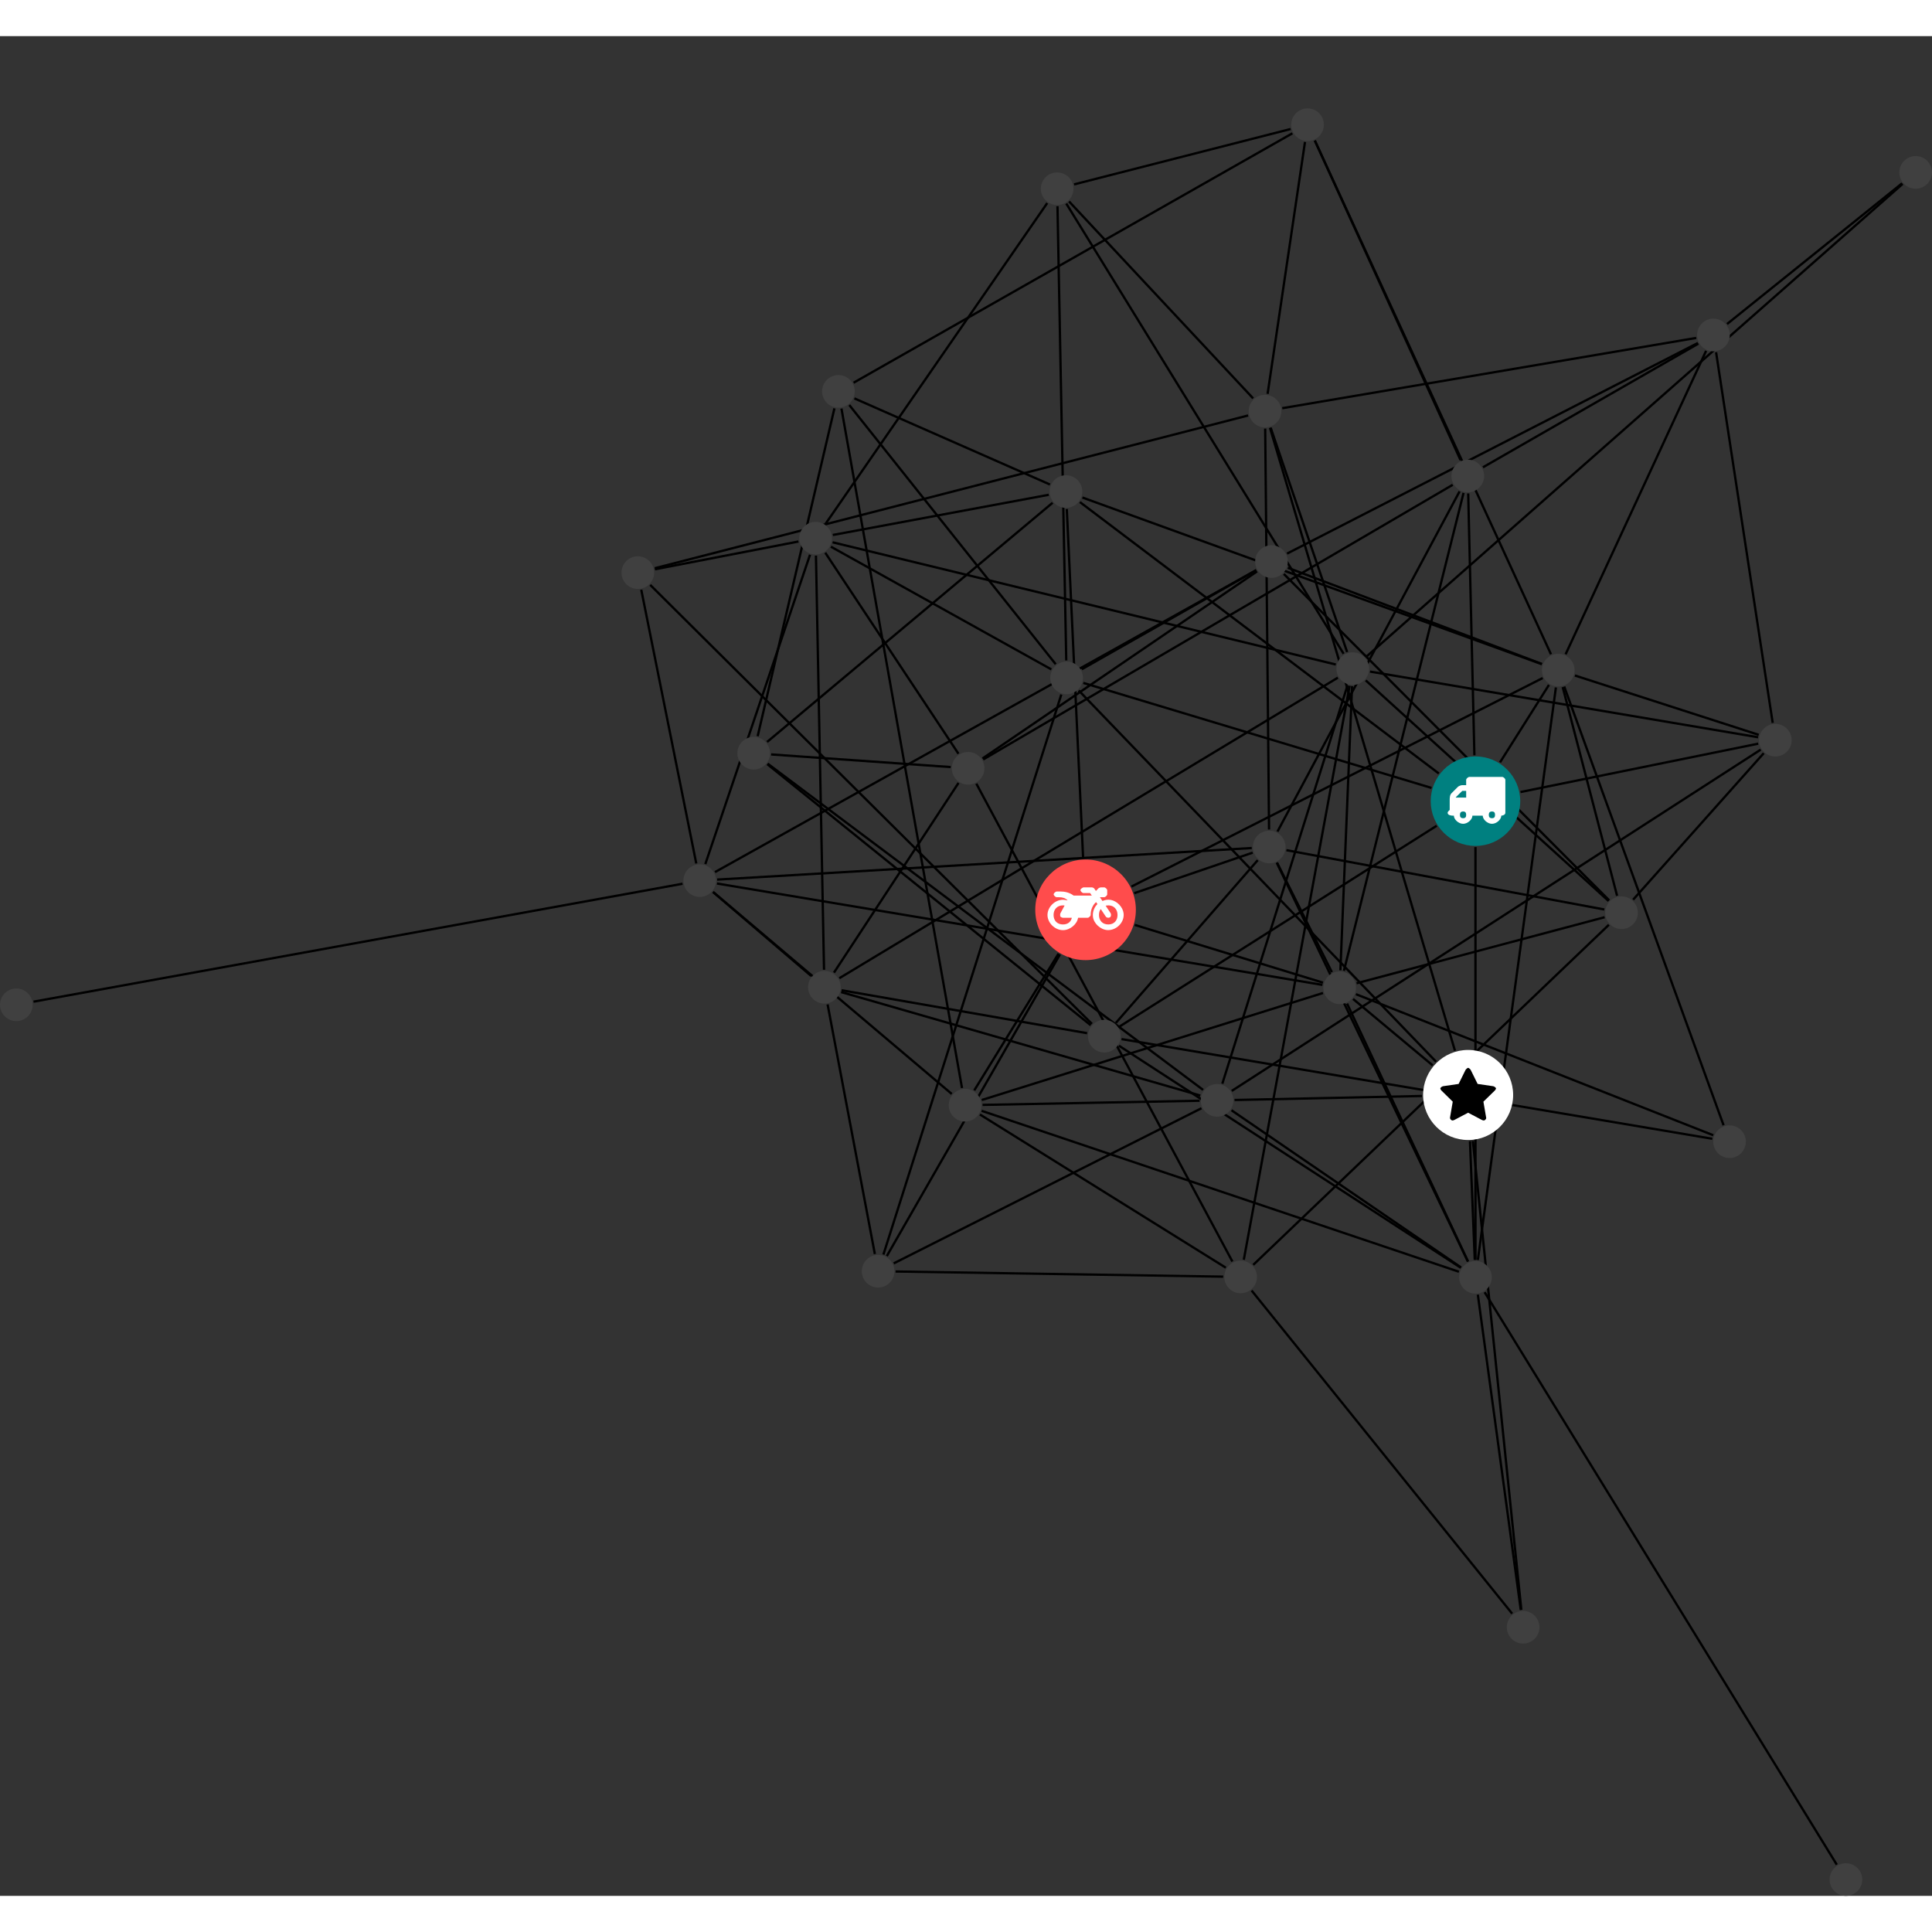 <?xml version="1.0" encoding="UTF-8"?>
<svg xmlns="http://www.w3.org/2000/svg" xmlns:xlink="http://www.w3.org/1999/xlink" width="333.626pt" height="333.626pt" viewBox="0.000 -12.477 333.626 321.149" version="1.1">
<rect x="0.000" y="-12.477" width="333.626" height="321.149" fill="#333333" stroke="none"/>
<defs>
<g>
<symbol overflow="visible" id="glyph0-0">
<path style="stroke:none;" d="M 1.422 -0.75 L 1.422 -7.922 L 3.562 -7.922 L 3.562 -0.891 L 1.422 -0.891 Z M 0.625 0 L 4.531 0 L 4.531 -8.812 L 0.438 -8.812 L 0.438 0 Z M 0.625 0 "/>
</symbol>
<symbol overflow="visible" id="glyph0-1">
<path style="stroke:none;" d="M 3.375 -0.844 C 3.375 -0.453 3.234 -0.266 2.844 -0.266 C 2.469 -0.266 2.297 -0.453 2.297 -0.844 C 2.297 -1.219 2.469 -1.422 2.844 -1.422 C 3.234 -1.422 3.375 -1.219 3.375 -0.844 Z M 1.594 -3.688 L 1.594 -3.859 C 1.594 -3.875 1.578 -3.875 1.594 -3.891 L 2.688 -4.969 C 2.703 -5 2.656 -4.984 2.688 -4.984 L 3.375 -4.984 L 3.375 -3.828 L 1.594 -3.828 Z M 8.359 -0.844 C 8.359 -0.453 8.219 -0.266 7.828 -0.266 C 7.453 -0.266 7.281 -0.453 7.281 -0.844 C 7.281 -1.219 7.453 -1.422 7.828 -1.422 C 8.219 -1.422 8.359 -1.219 8.359 -0.844 Z M 10.141 -6.891 C 10.141 -7.094 9.812 -7.391 9.609 -7.391 L 3.922 -7.391 C 3.719 -7.391 3.375 -7.094 3.375 -6.891 L 3.375 -5.969 L 2.672 -5.969 C 2.469 -5.969 2.078 -5.812 1.938 -5.672 L 0.844 -4.578 C 0.531 -4.266 0.531 -3.734 0.531 -3.328 L 0.531 -1.688 C 0.516 -1.688 0.172 -1.391 0.172 -1.203 C 0.172 -0.781 0.781 -0.703 1.062 -0.703 L 1.25 -0.703 C 1.25 -0.047 2.062 0.703 2.844 0.703 C 3.641 0.703 4.453 -0.047 4.453 -0.703 L 6.234 -0.703 C 6.234 -0.047 7.047 0.703 7.828 0.703 C 8.625 0.703 9.438 -0.047 9.438 -0.703 C 9.547 -0.703 10.141 -0.781 10.141 -1.203 Z M 10.141 -6.891 "/>
</symbol>
<symbol overflow="visible" id="glyph0-2">
<path style="stroke:none;" d="M 12.969 -2.906 C 12.844 -3.984 11.859 -5.016 10.781 -5.219 C 10.234 -5.328 9.703 -5.219 9.328 -5.031 L 8.875 -5.688 L 9.609 -5.688 C 9.812 -5.688 10.141 -5.984 10.141 -6.188 L 10.141 -6.891 C 10.141 -7.094 9.812 -7.391 9.609 -7.391 L 9.047 -7.391 C 8.969 -7.391 8.734 -7.312 8.656 -7.25 L 8.188 -6.766 L 7.891 -7.203 C 7.828 -7.281 7.594 -7.391 7.484 -7.391 L 6.078 -7.391 C 5.906 -7.391 5.547 -7.125 5.516 -6.953 C 5.484 -6.734 5.828 -6.406 6.047 -6.406 L 7.188 -6.406 L 7.484 -5.969 L 4.344 -5.969 C 4.141 -6.125 3.375 -6.672 2.141 -6.672 L 1.422 -6.672 C 1.219 -6.672 0.891 -6.375 0.891 -6.188 C 0.891 -5.984 1.219 -5.688 1.422 -5.688 L 1.781 -5.688 C 2.484 -5.688 2.906 -5.516 3.281 -5.188 L 3.25 -5.141 C 3.078 -5.188 2.797 -5.25 2.5 -5.25 C 1.109 -5.25 -0.172 -4 -0.172 -2.625 C -0.172 -1.25 1.109 0 2.5 0 C 3.75 0 4.953 -1.062 5.109 -2.141 L 6.766 -2.141 C 6.969 -2.141 7.281 -2.438 7.281 -2.625 C 7.281 -3.609 7.688 -4.391 8.219 -4.844 L 8.453 -4.5 C 7.969 -4.062 7.578 -3.203 7.672 -2.359 C 7.781 -1.172 8.969 -0.094 10.141 -0.016 C 11.703 0.094 13.156 -1.344 12.969 -2.906 Z M 2.5 -0.984 C 1.516 -0.984 0.875 -1.641 0.875 -2.625 C 0.875 -3.594 1.516 -4.281 2.5 -4.281 C 2.672 -4.281 2.844 -4.234 2.781 -4.25 L 2.047 -2.891 C 2 -2.781 2 -2.469 2.047 -2.359 C 2.125 -2.25 2.375 -2.141 2.5 -2.141 L 4.031 -2.141 C 3.891 -1.453 3.344 -0.984 2.5 -0.984 Z M 10.328 -0.984 C 9.344 -0.984 8.719 -1.641 8.719 -2.625 C 8.719 -3.109 8.859 -3.469 9.031 -3.641 L 9.906 -2.328 C 9.969 -2.219 10.203 -2.141 10.328 -2.141 C 10.391 -2.141 10.594 -2.188 10.641 -2.234 C 10.812 -2.344 10.844 -2.75 10.734 -2.922 L 9.875 -4.219 C 9.859 -4.219 10.094 -4.281 10.328 -4.281 C 11.297 -4.281 11.922 -3.594 11.922 -2.625 C 11.922 -1.641 11.297 -0.984 10.328 -0.984 Z M 10.328 -0.984 "/>
</symbol>
<symbol overflow="visible" id="glyph0-3">
<path style="stroke:none;" d="M 9.438 -5.078 C 9.438 -5.25 9.078 -5.453 8.938 -5.469 L 6.266 -5.859 L 5.078 -8.266 C 5.031 -8.375 4.75 -8.641 4.625 -8.641 C 4.5 -8.641 4.234 -8.375 4.172 -8.266 L 2.984 -5.859 L 0.312 -5.469 C 0.172 -5.453 -0.172 -5.25 -0.172 -5.078 C -0.172 -4.969 -0.062 -4.781 0.016 -4.719 L 1.969 -2.797 L 1.5 -0.062 C 1.5 -0.016 1.5 0.016 1.5 0.047 C 1.5 0.203 1.75 0.453 1.906 0.453 C 1.984 0.453 2.188 0.406 2.25 0.359 L 4.625 -0.891 L 7 0.359 C 7.062 0.406 7.266 0.453 7.344 0.453 C 7.5 0.453 7.75 0.203 7.75 0.047 C 7.75 0.016 7.75 -0.016 7.734 -0.062 L 7.266 -2.797 L 9.234 -4.719 C 9.297 -4.781 9.438 -4.969 9.438 -5.078 Z M 9.438 -5.078 "/>
</symbol>
</g>
<clipPath id="clip1">
  <path d="M 292 7 L 333.625 7 L 333.625 43 L 292 43 Z M 292 7 "/>
</clipPath>
<clipPath id="clip2">
  <path d="M 250 198 L 323 198 L 323 308.672 L 250 308.672 Z M 250 198 "/>
</clipPath>
<clipPath id="clip3">
  <path d="M 230 7 L 333.625 7 L 333.625 101 L 230 101 Z M 230 7 "/>
</clipPath>
<clipPath id="clip4">
  <path d="M 315 303 L 322 303 L 322 308.672 L 315 308.672 Z M 315 303 "/>
</clipPath>
<clipPath id="clip5">
  <path d="M 327 8 L 333.625 8 L 333.625 14 L 327 14 Z M 327 8 "/>
</clipPath>
</defs>
<g id="surface1">
<path style="fill:none;stroke-width:0.399;stroke-linecap:butt;stroke-linejoin:miter;stroke:rgb(0%,0%,0%);stroke-opacity:1;stroke-miterlimit:10;" d="M -0.002 -7.926 L -0.002 -79.204 " transform="matrix(1,0,0,-1,254.791,119.636)"/>
<path style="fill:none;stroke-width:0.399;stroke-linecap:butt;stroke-linejoin:miter;stroke:rgb(0%,0%,0%);stroke-opacity:1;stroke-miterlimit:10;" d="M 4.236 6.702 L 12.686 20.077 " transform="matrix(1,0,0,-1,254.791,119.636)"/>
<path style="fill:none;stroke-width:0.399;stroke-linecap:butt;stroke-linejoin:miter;stroke:rgb(0%,0%,0%);stroke-opacity:1;stroke-miterlimit:10;" d="M -0.186 7.925 L -1.256 53.14 " transform="matrix(1,0,0,-1,254.791,119.636)"/>
<path style="fill:none;stroke-width:0.399;stroke-linecap:butt;stroke-linejoin:miter;stroke:rgb(0%,0%,0%);stroke-opacity:1;stroke-miterlimit:10;" d="M -6.697 -4.243 L -61.549 -38.969 " transform="matrix(1,0,0,-1,254.791,119.636)"/>
<path style="fill:none;stroke-width:0.399;stroke-linecap:butt;stroke-linejoin:miter;stroke:rgb(0%,0%,0%);stroke-opacity:1;stroke-miterlimit:10;" d="M -7.592 2.288 L -67.717 20.421 " transform="matrix(1,0,0,-1,254.791,119.636)"/>
<path style="fill:none;stroke-width:0.399;stroke-linecap:butt;stroke-linejoin:miter;stroke:rgb(0%,0%,0%);stroke-opacity:1;stroke-miterlimit:10;" d="M -6.326 4.781 L -68.307 51.648 " transform="matrix(1,0,0,-1,254.791,119.636)"/>
<path style="fill:none;stroke-width:0.399;stroke-linecap:butt;stroke-linejoin:miter;stroke:rgb(0%,0%,0%);stroke-opacity:1;stroke-miterlimit:10;" d="M 7.771 1.581 L 48.826 9.933 " transform="matrix(1,0,0,-1,254.791,119.636)"/>
<path style="fill:none;stroke-width:0.399;stroke-linecap:butt;stroke-linejoin:miter;stroke:rgb(0%,0%,0%);stroke-opacity:1;stroke-miterlimit:10;" d="M -29.439 113.835 L -35.896 70.343 " transform="matrix(1,0,0,-1,254.791,119.636)"/>
<path style="fill:none;stroke-width:0.399;stroke-linecap:butt;stroke-linejoin:miter;stroke:rgb(0%,0%,0%);stroke-opacity:1;stroke-miterlimit:10;" d="M -27.736 114.077 L 13.037 25.37 " transform="matrix(1,0,0,-1,254.791,119.636)"/>
<path style="fill:none;stroke-width:0.399;stroke-linecap:butt;stroke-linejoin:miter;stroke:rgb(0%,0%,0%);stroke-opacity:1;stroke-miterlimit:10;" d="M -31.92 116.073 L -69.314 106.511 " transform="matrix(1,0,0,-1,254.791,119.636)"/>
<path style="fill:none;stroke-width:0.399;stroke-linecap:butt;stroke-linejoin:miter;stroke:rgb(0%,0%,0%);stroke-opacity:1;stroke-miterlimit:10;" d="M -27.744 114.073 L -2.58 58.902 " transform="matrix(1,0,0,-1,254.791,119.636)"/>
<path style="fill:none;stroke-width:0.399;stroke-linecap:butt;stroke-linejoin:miter;stroke:rgb(0%,0%,0%);stroke-opacity:1;stroke-miterlimit:10;" d="M -31.623 115.327 L -107.389 72.261 " transform="matrix(1,0,0,-1,254.791,119.636)"/>
<path style="fill:none;stroke-width:0.399;stroke-linecap:butt;stroke-linejoin:miter;stroke:rgb(0%,0%,0%);stroke-opacity:1;stroke-miterlimit:10;" d="M 38.119 79.999 L -33.365 67.863 " transform="matrix(1,0,0,-1,254.791,119.636)"/>
<path style="fill:none;stroke-width:0.399;stroke-linecap:butt;stroke-linejoin:miter;stroke:rgb(0%,0%,0%);stroke-opacity:1;stroke-miterlimit:10;" d="M 39.826 77.765 L 15.564 25.366 " transform="matrix(1,0,0,-1,254.791,119.636)"/>
<g clip-path="url(#clip1)" clip-rule="nonzero">
<path style="fill:none;stroke-width:0.399;stroke-linecap:butt;stroke-linejoin:miter;stroke:rgb(0%,0%,0%);stroke-opacity:1;stroke-miterlimit:10;" d="M 43.443 82.398 L 73.666 106.695 " transform="matrix(1,0,0,-1,254.791,119.636)"/>
</g>
<path style="fill:none;stroke-width:0.399;stroke-linecap:butt;stroke-linejoin:miter;stroke:rgb(0%,0%,0%);stroke-opacity:1;stroke-miterlimit:10;" d="M 38.475 79.003 L 1.291 57.659 " transform="matrix(1,0,0,-1,254.791,119.636)"/>
<path style="fill:none;stroke-width:0.399;stroke-linecap:butt;stroke-linejoin:miter;stroke:rgb(0%,0%,0%);stroke-opacity:1;stroke-miterlimit:10;" d="M 41.549 77.523 L 51.326 13.519 " transform="matrix(1,0,0,-1,254.791,119.636)"/>
<path style="fill:none;stroke-width:0.399;stroke-linecap:butt;stroke-linejoin:miter;stroke:rgb(0%,0%,0%);stroke-opacity:1;stroke-miterlimit:10;" d="M 38.408 79.128 L -32.541 42.753 " transform="matrix(1,0,0,-1,254.791,119.636)"/>
<path style="fill:none;stroke-width:0.399;stroke-linecap:butt;stroke-linejoin:miter;stroke:rgb(0%,0%,0%);stroke-opacity:1;stroke-miterlimit:10;" d="M -58.924 -15.884 L -38.475 -8.887 " transform="matrix(1,0,0,-1,254.791,119.636)"/>
<path style="fill:none;stroke-width:0.399;stroke-linecap:butt;stroke-linejoin:miter;stroke:rgb(0%,0%,0%);stroke-opacity:1;stroke-miterlimit:10;" d="M -58.834 -21.368 L -26.334 -31.337 " transform="matrix(1,0,0,-1,254.791,119.636)"/>
<path style="fill:none;stroke-width:0.399;stroke-linecap:butt;stroke-linejoin:miter;stroke:rgb(0%,0%,0%);stroke-opacity:1;stroke-miterlimit:10;" d="M -59.404 -14.743 L 11.607 21.265 " transform="matrix(1,0,0,-1,254.791,119.636)"/>
<path style="fill:none;stroke-width:0.399;stroke-linecap:butt;stroke-linejoin:miter;stroke:rgb(0%,0%,0%);stroke-opacity:1;stroke-miterlimit:10;" d="M -71.756 -26.469 L -101.654 -78.552 " transform="matrix(1,0,0,-1,254.791,119.636)"/>
<path style="fill:none;stroke-width:0.399;stroke-linecap:butt;stroke-linejoin:miter;stroke:rgb(0%,0%,0%);stroke-opacity:1;stroke-miterlimit:10;" d="M -67.748 -9.884 L -70.572 50.452 " transform="matrix(1,0,0,-1,254.791,119.636)"/>
<path style="fill:none;stroke-width:0.399;stroke-linecap:butt;stroke-linejoin:miter;stroke:rgb(0%,0%,0%);stroke-opacity:1;stroke-miterlimit:10;" d="M -71.998 -26.325 L -86.553 -49.938 " transform="matrix(1,0,0,-1,254.791,119.636)"/>
<g clip-path="url(#clip2)" clip-rule="nonzero">
<path style="fill:none;stroke-width:0.399;stroke-linecap:butt;stroke-linejoin:miter;stroke:rgb(0%,0%,0%);stroke-opacity:1;stroke-miterlimit:10;" d="M 62.393 -183.649 L 1.58 -84.79 " transform="matrix(1,0,0,-1,254.791,119.636)"/>
</g>
<path style="fill:none;stroke-width:0.399;stroke-linecap:butt;stroke-linejoin:miter;stroke:rgb(0%,0%,0%);stroke-opacity:1;stroke-miterlimit:10;" d="M -122.225 6.48 L -47.037 -49.856 " transform="matrix(1,0,0,-1,254.791,119.636)"/>
<path style="fill:none;stroke-width:0.399;stroke-linecap:butt;stroke-linejoin:miter;stroke:rgb(0%,0%,0%);stroke-opacity:1;stroke-miterlimit:10;" d="M -122.295 6.394 L -66.447 -38.688 " transform="matrix(1,0,0,-1,254.791,119.636)"/>
<path style="fill:none;stroke-width:0.399;stroke-linecap:butt;stroke-linejoin:miter;stroke:rgb(0%,0%,0%);stroke-opacity:1;stroke-miterlimit:10;" d="M -122.33 10.226 L -73.029 51.527 " transform="matrix(1,0,0,-1,254.791,119.636)"/>
<path style="fill:none;stroke-width:0.399;stroke-linecap:butt;stroke-linejoin:miter;stroke:rgb(0%,0%,0%);stroke-opacity:1;stroke-miterlimit:10;" d="M -121.631 8.073 L -90.623 5.89 " transform="matrix(1,0,0,-1,254.791,119.636)"/>
<path style="fill:none;stroke-width:0.399;stroke-linecap:butt;stroke-linejoin:miter;stroke:rgb(0%,0%,0%);stroke-opacity:1;stroke-miterlimit:10;" d="M -123.955 11.226 L -110.701 67.831 " transform="matrix(1,0,0,-1,254.791,119.636)"/>
<path style="fill:none;stroke-width:0.399;stroke-linecap:butt;stroke-linejoin:miter;stroke:rgb(0%,0%,0%);stroke-opacity:1;stroke-miterlimit:10;" d="M -34.314 -10.63 L -1.303 -79.501 " transform="matrix(1,0,0,-1,254.791,119.636)"/>
<path style="fill:none;stroke-width:0.399;stroke-linecap:butt;stroke-linejoin:miter;stroke:rgb(0%,0%,0%);stroke-opacity:1;stroke-miterlimit:10;" d="M -34.268 -10.606 L -24.799 -29.52 " transform="matrix(1,0,0,-1,254.791,119.636)"/>
<path style="fill:none;stroke-width:0.399;stroke-linecap:butt;stroke-linejoin:miter;stroke:rgb(0%,0%,0%);stroke-opacity:1;stroke-miterlimit:10;" d="M -35.646 -4.891 L -36.311 64.339 " transform="matrix(1,0,0,-1,254.791,119.636)"/>
<path style="fill:none;stroke-width:0.399;stroke-linecap:butt;stroke-linejoin:miter;stroke:rgb(0%,0%,0%);stroke-opacity:1;stroke-miterlimit:10;" d="M -32.65 -8.462 L 22.252 -18.704 " transform="matrix(1,0,0,-1,254.791,119.636)"/>
<path style="fill:none;stroke-width:0.399;stroke-linecap:butt;stroke-linejoin:miter;stroke:rgb(0%,0%,0%);stroke-opacity:1;stroke-miterlimit:10;" d="M -34.193 -5.247 L -2.748 53.495 " transform="matrix(1,0,0,-1,254.791,119.636)"/>
<path style="fill:none;stroke-width:0.399;stroke-linecap:butt;stroke-linejoin:miter;stroke:rgb(0%,0%,0%);stroke-opacity:1;stroke-miterlimit:10;" d="M -37.6 -10.184 L -62.115 -38.309 " transform="matrix(1,0,0,-1,254.791,119.636)"/>
<path style="fill:none;stroke-width:0.399;stroke-linecap:butt;stroke-linejoin:miter;stroke:rgb(0%,0%,0%);stroke-opacity:1;stroke-miterlimit:10;" d="M -38.631 -8.087 L -130.951 -13.54 " transform="matrix(1,0,0,-1,254.791,119.636)"/>
<path style="fill:none;stroke-width:0.399;stroke-linecap:butt;stroke-linejoin:miter;stroke:rgb(0%,0%,0%);stroke-opacity:1;stroke-miterlimit:10;" d="M -0.951 -58.704 L -0.123 -79.208 " transform="matrix(1,0,0,-1,254.791,119.636)"/>
<path style="fill:none;stroke-width:0.399;stroke-linecap:butt;stroke-linejoin:miter;stroke:rgb(0%,0%,0%);stroke-opacity:1;stroke-miterlimit:10;" d="M -7.393 -45.626 L -21.135 -34.153 " transform="matrix(1,0,0,-1,254.791,119.636)"/>
<path style="fill:none;stroke-width:0.399;stroke-linecap:butt;stroke-linejoin:miter;stroke:rgb(0%,0%,0%);stroke-opacity:1;stroke-miterlimit:10;" d="M -3.541 -43.091 L -35.482 64.464 " transform="matrix(1,0,0,-1,254.791,119.636)"/>
<path style="fill:none;stroke-width:0.399;stroke-linecap:butt;stroke-linejoin:miter;stroke:rgb(0%,0%,0%);stroke-opacity:1;stroke-miterlimit:10;" d="M -0.451 -58.669 L 7.92 -139.645 " transform="matrix(1,0,0,-1,254.791,119.636)"/>
<path style="fill:none;stroke-width:0.399;stroke-linecap:butt;stroke-linejoin:miter;stroke:rgb(0%,0%,0%);stroke-opacity:1;stroke-miterlimit:10;" d="M -9.244 -50.907 L -41.607 -51.602 " transform="matrix(1,0,0,-1,254.791,119.636)"/>
<path style="fill:none;stroke-width:0.399;stroke-linecap:butt;stroke-linejoin:miter;stroke:rgb(0%,0%,0%);stroke-opacity:1;stroke-miterlimit:10;" d="M -6.803 -44.989 L -68.514 19.12 " transform="matrix(1,0,0,-1,254.791,119.636)"/>
<path style="fill:none;stroke-width:0.399;stroke-linecap:butt;stroke-linejoin:miter;stroke:rgb(0%,0%,0%);stroke-opacity:1;stroke-miterlimit:10;" d="M -1.283 -79.489 L -22.17 -34.954 " transform="matrix(1,0,0,-1,254.791,119.636)"/>
<path style="fill:none;stroke-width:0.399;stroke-linecap:butt;stroke-linejoin:miter;stroke:rgb(0%,0%,0%);stroke-opacity:1;stroke-miterlimit:10;" d="M 0.408 -79.231 L 13.889 19.64 " transform="matrix(1,0,0,-1,254.791,119.636)"/>
<path style="fill:none;stroke-width:0.399;stroke-linecap:butt;stroke-linejoin:miter;stroke:rgb(0%,0%,0%);stroke-opacity:1;stroke-miterlimit:10;" d="M 0.408 -85.212 L 7.822 -139.657 " transform="matrix(1,0,0,-1,254.791,119.636)"/>
<path style="fill:none;stroke-width:0.399;stroke-linecap:butt;stroke-linejoin:miter;stroke:rgb(0%,0%,0%);stroke-opacity:1;stroke-miterlimit:10;" d="M -2.49 -80.516 L -42.131 -53.372 " transform="matrix(1,0,0,-1,254.791,119.636)"/>
<path style="fill:none;stroke-width:0.399;stroke-linecap:butt;stroke-linejoin:miter;stroke:rgb(0%,0%,0%);stroke-opacity:1;stroke-miterlimit:10;" d="M -2.529 -80.579 L -61.568 -42.227 " transform="matrix(1,0,0,-1,254.791,119.636)"/>
<path style="fill:none;stroke-width:0.399;stroke-linecap:butt;stroke-linejoin:miter;stroke:rgb(0%,0%,0%);stroke-opacity:1;stroke-miterlimit:10;" d="M -2.861 -81.259 L -85.279 -53.469 " transform="matrix(1,0,0,-1,254.791,119.636)"/>
<path style="fill:none;stroke-width:0.399;stroke-linecap:butt;stroke-linejoin:miter;stroke:rgb(0%,0%,0%);stroke-opacity:1;stroke-miterlimit:10;" d="M -38.373 -80.067 L 23.037 -21.344 " transform="matrix(1,0,0,-1,254.791,119.636)"/>
<path style="fill:none;stroke-width:0.399;stroke-linecap:butt;stroke-linejoin:miter;stroke:rgb(0%,0%,0%);stroke-opacity:1;stroke-miterlimit:10;" d="M -38.658 -84.505 L 6.334 -140.298 " transform="matrix(1,0,0,-1,254.791,119.636)"/>
<path style="fill:none;stroke-width:0.399;stroke-linecap:butt;stroke-linejoin:miter;stroke:rgb(0%,0%,0%);stroke-opacity:1;stroke-miterlimit:10;" d="M -40.006 -79.188 L -21.736 19.921 " transform="matrix(1,0,0,-1,254.791,119.636)"/>
<path style="fill:none;stroke-width:0.399;stroke-linecap:butt;stroke-linejoin:miter;stroke:rgb(0%,0%,0%);stroke-opacity:1;stroke-miterlimit:10;" d="M -43.568 -82.106 L -100.139 -81.216 " transform="matrix(1,0,0,-1,254.791,119.636)"/>
<path style="fill:none;stroke-width:0.399;stroke-linecap:butt;stroke-linejoin:miter;stroke:rgb(0%,0%,0%);stroke-opacity:1;stroke-miterlimit:10;" d="M -43.115 -80.559 L -85.576 -54.102 " transform="matrix(1,0,0,-1,254.791,119.636)"/>
<path style="fill:none;stroke-width:0.399;stroke-linecap:butt;stroke-linejoin:miter;stroke:rgb(0%,0%,0%);stroke-opacity:1;stroke-miterlimit:10;" d="M -41.978 -79.493 L -86.189 3.019 " transform="matrix(1,0,0,-1,254.791,119.636)"/>
<path style="fill:none;stroke-width:0.399;stroke-linecap:butt;stroke-linejoin:miter;stroke:rgb(0%,0%,0%);stroke-opacity:1;stroke-miterlimit:10;" d="M -20.533 -31.442 L 22.303 -20.036 " transform="matrix(1,0,0,-1,254.791,119.636)"/>
<path style="fill:none;stroke-width:0.399;stroke-linecap:butt;stroke-linejoin:miter;stroke:rgb(0%,0%,0%);stroke-opacity:1;stroke-miterlimit:10;" d="M -20.643 -33.329 L 41.064 -57.688 " transform="matrix(1,0,0,-1,254.791,119.636)"/>
<path style="fill:none;stroke-width:0.399;stroke-linecap:butt;stroke-linejoin:miter;stroke:rgb(0%,0%,0%);stroke-opacity:1;stroke-miterlimit:10;" d="M -22.717 -29.294 L -2.061 53.23 " transform="matrix(1,0,0,-1,254.791,119.636)"/>
<path style="fill:none;stroke-width:0.399;stroke-linecap:butt;stroke-linejoin:miter;stroke:rgb(0%,0%,0%);stroke-opacity:1;stroke-miterlimit:10;" d="M -23.326 -29.204 L -21.311 19.874 " transform="matrix(1,0,0,-1,254.791,119.636)"/>
<path style="fill:none;stroke-width:0.399;stroke-linecap:butt;stroke-linejoin:miter;stroke:rgb(0%,0%,0%);stroke-opacity:1;stroke-miterlimit:10;" d="M -26.33 -33.122 L -85.26 -51.602 " transform="matrix(1,0,0,-1,254.791,119.636)"/>
<path style="fill:none;stroke-width:0.399;stroke-linecap:butt;stroke-linejoin:miter;stroke:rgb(0%,0%,0%);stroke-opacity:1;stroke-miterlimit:10;" d="M -26.428 -31.723 L -130.986 -14.216 " transform="matrix(1,0,0,-1,254.791,119.636)"/>
<path style="fill:none;stroke-width:0.399;stroke-linecap:butt;stroke-linejoin:miter;stroke:rgb(0%,0%,0%);stroke-opacity:1;stroke-miterlimit:10;" d="M -38.4 69.562 L -70.178 103.558 " transform="matrix(1,0,0,-1,254.791,119.636)"/>
<path style="fill:none;stroke-width:0.399;stroke-linecap:butt;stroke-linejoin:miter;stroke:rgb(0%,0%,0%);stroke-opacity:1;stroke-miterlimit:10;" d="M -35.369 64.499 L -22.162 25.745 " transform="matrix(1,0,0,-1,254.791,119.636)"/>
<path style="fill:none;stroke-width:0.399;stroke-linecap:butt;stroke-linejoin:miter;stroke:rgb(0%,0%,0%);stroke-opacity:1;stroke-miterlimit:10;" d="M -39.264 66.605 L -141.728 40.226 " transform="matrix(1,0,0,-1,254.791,119.636)"/>
<path style="fill:none;stroke-width:0.399;stroke-linecap:butt;stroke-linejoin:miter;stroke:rgb(0%,0%,0%);stroke-opacity:1;stroke-miterlimit:10;" d="M 24.455 -16.337 L 15.061 19.706 " transform="matrix(1,0,0,-1,254.791,119.636)"/>
<path style="fill:none;stroke-width:0.399;stroke-linecap:butt;stroke-linejoin:miter;stroke:rgb(0%,0%,0%);stroke-opacity:1;stroke-miterlimit:10;" d="M 22.982 -17.231 L -18.955 20.859 " transform="matrix(1,0,0,-1,254.791,119.636)"/>
<path style="fill:none;stroke-width:0.399;stroke-linecap:butt;stroke-linejoin:miter;stroke:rgb(0%,0%,0%);stroke-opacity:1;stroke-miterlimit:10;" d="M 27.225 -17.005 L 49.775 8.284 " transform="matrix(1,0,0,-1,254.791,119.636)"/>
<path style="fill:none;stroke-width:0.399;stroke-linecap:butt;stroke-linejoin:miter;stroke:rgb(0%,0%,0%);stroke-opacity:1;stroke-miterlimit:10;" d="M 23.088 -17.122 L -33.096 39.241 " transform="matrix(1,0,0,-1,254.791,119.636)"/>
<path style="fill:none;stroke-width:0.399;stroke-linecap:butt;stroke-linejoin:miter;stroke:rgb(0%,0%,0%);stroke-opacity:1;stroke-miterlimit:10;" d="M 15.326 19.792 L 42.842 -55.962 " transform="matrix(1,0,0,-1,254.791,119.636)"/>
<path style="fill:none;stroke-width:0.399;stroke-linecap:butt;stroke-linejoin:miter;stroke:rgb(0%,0%,0%);stroke-opacity:1;stroke-miterlimit:10;" d="M 11.459 23.656 L -67.877 52.437 " transform="matrix(1,0,0,-1,254.791,119.636)"/>
<path style="fill:none;stroke-width:0.399;stroke-linecap:butt;stroke-linejoin:miter;stroke:rgb(0%,0%,0%);stroke-opacity:1;stroke-miterlimit:10;" d="M 17.17 21.702 L 48.912 11.46 " transform="matrix(1,0,0,-1,254.791,119.636)"/>
<path style="fill:none;stroke-width:0.399;stroke-linecap:butt;stroke-linejoin:miter;stroke:rgb(0%,0%,0%);stroke-opacity:1;stroke-miterlimit:10;" d="M 11.475 23.698 L -32.404 40.308 " transform="matrix(1,0,0,-1,254.791,119.636)"/>
<path style="fill:none;stroke-width:0.399;stroke-linecap:butt;stroke-linejoin:miter;stroke:rgb(0%,0%,0%);stroke-opacity:1;stroke-miterlimit:10;" d="M -109.853 -30.571 L -23.771 21.327 " transform="matrix(1,0,0,-1,254.791,119.636)"/>
<path style="fill:none;stroke-width:0.399;stroke-linecap:butt;stroke-linejoin:miter;stroke:rgb(0%,0%,0%);stroke-opacity:1;stroke-miterlimit:10;" d="M -109.537 -32.966 L -47.521 -50.833 " transform="matrix(1,0,0,-1,254.791,119.636)"/>
<path style="fill:none;stroke-width:0.399;stroke-linecap:butt;stroke-linejoin:miter;stroke:rgb(0%,0%,0%);stroke-opacity:1;stroke-miterlimit:10;" d="M -111.877 -35.094 L -103.717 -78.204 " transform="matrix(1,0,0,-1,254.791,119.636)"/>
<path style="fill:none;stroke-width:0.399;stroke-linecap:butt;stroke-linejoin:miter;stroke:rgb(0%,0%,0%);stroke-opacity:1;stroke-miterlimit:10;" d="M -109.463 -32.649 L -67.068 -40.063 " transform="matrix(1,0,0,-1,254.791,119.636)"/>
<path style="fill:none;stroke-width:0.399;stroke-linecap:butt;stroke-linejoin:miter;stroke:rgb(0%,0%,0%);stroke-opacity:1;stroke-miterlimit:10;" d="M -112.494 -29.11 L -113.889 42.402 " transform="matrix(1,0,0,-1,254.791,119.636)"/>
<path style="fill:none;stroke-width:0.399;stroke-linecap:butt;stroke-linejoin:miter;stroke:rgb(0%,0%,0%);stroke-opacity:1;stroke-miterlimit:10;" d="M -110.779 -29.606 L -89.271 3.156 " transform="matrix(1,0,0,-1,254.791,119.636)"/>
<path style="fill:none;stroke-width:0.399;stroke-linecap:butt;stroke-linejoin:miter;stroke:rgb(0%,0%,0%);stroke-opacity:1;stroke-miterlimit:10;" d="M -114.728 -30.169 L -131.67 -15.68 " transform="matrix(1,0,0,-1,254.791,119.636)"/>
<path style="fill:none;stroke-width:0.399;stroke-linecap:butt;stroke-linejoin:miter;stroke:rgb(0%,0%,0%);stroke-opacity:1;stroke-miterlimit:10;" d="M 40.897 -58.298 L -61.123 -41.083 " transform="matrix(1,0,0,-1,254.791,119.636)"/>
<path style="fill:none;stroke-width:0.399;stroke-linecap:butt;stroke-linejoin:miter;stroke:rgb(0%,0%,0%);stroke-opacity:1;stroke-miterlimit:10;" d="M -70.658 103.195 L -22.771 25.456 " transform="matrix(1,0,0,-1,254.791,119.636)"/>
<path style="fill:none;stroke-width:0.399;stroke-linecap:butt;stroke-linejoin:miter;stroke:rgb(0%,0%,0%);stroke-opacity:1;stroke-miterlimit:10;" d="M -72.182 102.745 L -70.666 24.308 " transform="matrix(1,0,0,-1,254.791,119.636)"/>
<path style="fill:none;stroke-width:0.399;stroke-linecap:butt;stroke-linejoin:miter;stroke:rgb(0%,0%,0%);stroke-opacity:1;stroke-miterlimit:10;" d="M -73.955 103.281 L -112.228 47.898 " transform="matrix(1,0,0,-1,254.791,119.636)"/>
<g clip-path="url(#clip3)" clip-rule="nonzero">
<path style="fill:none;stroke-width:0.399;stroke-linecap:butt;stroke-linejoin:miter;stroke:rgb(0%,0%,0%);stroke-opacity:1;stroke-miterlimit:10;" d="M 73.756 106.589 L -18.924 24.882 " transform="matrix(1,0,0,-1,254.791,119.636)"/>
</g>
<path style="fill:none;stroke-width:0.399;stroke-linecap:butt;stroke-linejoin:miter;stroke:rgb(0%,0%,0%);stroke-opacity:1;stroke-miterlimit:10;" d="M -3.932 54.632 L -85.01 7.202 " transform="matrix(1,0,0,-1,254.791,119.636)"/>
<path style="fill:none;stroke-width:0.399;stroke-linecap:butt;stroke-linejoin:miter;stroke:rgb(0%,0%,0%);stroke-opacity:1;stroke-miterlimit:10;" d="M -22.092 20.007 L -43.717 -48.79 " transform="matrix(1,0,0,-1,254.791,119.636)"/>
<path style="fill:none;stroke-width:0.399;stroke-linecap:butt;stroke-linejoin:miter;stroke:rgb(0%,0%,0%);stroke-opacity:1;stroke-miterlimit:10;" d="M -24.119 23.601 L -111.014 44.706 " transform="matrix(1,0,0,-1,254.791,119.636)"/>
<path style="fill:none;stroke-width:0.399;stroke-linecap:butt;stroke-linejoin:miter;stroke:rgb(0%,0%,0%);stroke-opacity:1;stroke-miterlimit:10;" d="M -18.213 22.382 L 48.807 11.038 " transform="matrix(1,0,0,-1,254.791,119.636)"/>
<path style="fill:none;stroke-width:0.399;stroke-linecap:butt;stroke-linejoin:miter;stroke:rgb(0%,0%,0%);stroke-opacity:1;stroke-miterlimit:10;" d="M -47.318 -53.024 L -100.459 -79.813 " transform="matrix(1,0,0,-1,254.791,119.636)"/>
<path style="fill:none;stroke-width:0.399;stroke-linecap:butt;stroke-linejoin:miter;stroke:rgb(0%,0%,0%);stroke-opacity:1;stroke-miterlimit:10;" d="M -47.639 -51.727 L -85.119 -52.446 " transform="matrix(1,0,0,-1,254.791,119.636)"/>
<path style="fill:none;stroke-width:0.399;stroke-linecap:butt;stroke-linejoin:miter;stroke:rgb(0%,0%,0%);stroke-opacity:1;stroke-miterlimit:10;" d="M -42.088 -50.032 L 49.248 8.898 " transform="matrix(1,0,0,-1,254.791,119.636)"/>
<path style="fill:none;stroke-width:0.399;stroke-linecap:butt;stroke-linejoin:miter;stroke:rgb(0%,0%,0%);stroke-opacity:1;stroke-miterlimit:10;" d="M -102.24 -78.294 L -71.521 18.417 " transform="matrix(1,0,0,-1,254.791,119.636)"/>
<path style="fill:none;stroke-width:0.399;stroke-linecap:butt;stroke-linejoin:miter;stroke:rgb(0%,0%,0%);stroke-opacity:1;stroke-miterlimit:10;" d="M -66.236 -38.454 L -142.51 37.347 " transform="matrix(1,0,0,-1,254.791,119.636)"/>
<path style="fill:none;stroke-width:0.399;stroke-linecap:butt;stroke-linejoin:miter;stroke:rgb(0%,0%,0%);stroke-opacity:1;stroke-miterlimit:10;" d="M -73.244 22.761 L -111.311 43.949 " transform="matrix(1,0,0,-1,254.791,119.636)"/>
<path style="fill:none;stroke-width:0.399;stroke-linecap:butt;stroke-linejoin:miter;stroke:rgb(0%,0%,0%);stroke-opacity:1;stroke-miterlimit:10;" d="M -67.982 22.784 L -37.85 39.886 " transform="matrix(1,0,0,-1,254.791,119.636)"/>
<path style="fill:none;stroke-width:0.399;stroke-linecap:butt;stroke-linejoin:miter;stroke:rgb(0%,0%,0%);stroke-opacity:1;stroke-miterlimit:10;" d="M -72.486 23.652 L -108.131 68.409 " transform="matrix(1,0,0,-1,254.791,119.636)"/>
<path style="fill:none;stroke-width:0.399;stroke-linecap:butt;stroke-linejoin:miter;stroke:rgb(0%,0%,0%);stroke-opacity:1;stroke-miterlimit:10;" d="M -73.682 52.913 L -110.978 45.968 " transform="matrix(1,0,0,-1,254.791,119.636)"/>
<path style="fill:none;stroke-width:0.399;stroke-linecap:butt;stroke-linejoin:miter;stroke:rgb(0%,0%,0%);stroke-opacity:1;stroke-miterlimit:10;" d="M -73.478 54.683 L -107.248 69.554 " transform="matrix(1,0,0,-1,254.791,119.636)"/>
<path style="fill:none;stroke-width:0.399;stroke-linecap:butt;stroke-linejoin:miter;stroke:rgb(0%,0%,0%);stroke-opacity:1;stroke-miterlimit:10;" d="M -141.686 40.046 L -116.908 44.843 " transform="matrix(1,0,0,-1,254.791,119.636)"/>
<path style="fill:none;stroke-width:0.399;stroke-linecap:butt;stroke-linejoin:miter;stroke:rgb(0%,0%,0%);stroke-opacity:1;stroke-miterlimit:10;" d="M -144.057 36.515 L -134.557 -10.759 " transform="matrix(1,0,0,-1,254.791,119.636)"/>
<path style="fill:none;stroke-width:0.399;stroke-linecap:butt;stroke-linejoin:miter;stroke:rgb(0%,0%,0%);stroke-opacity:1;stroke-miterlimit:10;" d="M -112.279 42.902 L -89.283 8.195 " transform="matrix(1,0,0,-1,254.791,119.636)"/>
<path style="fill:none;stroke-width:0.399;stroke-linecap:butt;stroke-linejoin:miter;stroke:rgb(0%,0%,0%);stroke-opacity:1;stroke-miterlimit:10;" d="M -114.912 42.558 L -132.994 -10.86 " transform="matrix(1,0,0,-1,254.791,119.636)"/>
<path style="fill:none;stroke-width:0.399;stroke-linecap:butt;stroke-linejoin:miter;stroke:rgb(0%,0%,0%);stroke-opacity:1;stroke-miterlimit:10;" d="M -90.439 -50.555 L -131.658 -15.669 " transform="matrix(1,0,0,-1,254.791,119.636)"/>
<path style="fill:none;stroke-width:0.399;stroke-linecap:butt;stroke-linejoin:miter;stroke:rgb(0%,0%,0%);stroke-opacity:1;stroke-miterlimit:10;" d="M -88.666 -49.536 L -109.486 67.8 " transform="matrix(1,0,0,-1,254.791,119.636)"/>
<path style="fill:none;stroke-width:0.399;stroke-linecap:butt;stroke-linejoin:miter;stroke:rgb(0%,0%,0%);stroke-opacity:1;stroke-miterlimit:10;" d="M -85.123 7.378 L -37.721 39.679 " transform="matrix(1,0,0,-1,254.791,119.636)"/>
<path style="fill:none;stroke-width:0.399;stroke-linecap:butt;stroke-linejoin:miter;stroke:rgb(0%,0%,0%);stroke-opacity:1;stroke-miterlimit:10;" d="M -136.932 -14.259 L -249.006 -34.622 " transform="matrix(1,0,0,-1,254.791,119.636)"/>
<path style="fill:none;stroke-width:0.399;stroke-linecap:butt;stroke-linejoin:miter;stroke:rgb(0%,0%,0%);stroke-opacity:1;stroke-miterlimit:10;" d="M -131.326 -12.247 L -37.861 39.906 " transform="matrix(1,0,0,-1,254.791,119.636)"/>
<path style=" stroke:none;fill-rule:nonzero;fill:rgb(0%,50%,50%);fill-opacity:1;" d="M 262.52 119.637 C 262.52 115.367 259.059 111.906 254.789 111.906 C 250.523 111.906 247.062 115.367 247.062 119.637 C 247.062 123.906 250.523 127.363 254.789 127.363 C 259.059 127.363 262.52 123.906 262.52 119.637 Z M 262.52 119.637 "/>
<g style="fill:rgb(100%,100%,100%);fill-opacity:1;">
  <use xlink:href="#glyph0-1" x="249.81" y="122.839"/>
</g>
<path style=" stroke:none;fill-rule:nonzero;fill:rgb(25%,25%,25%);fill-opacity:1;" d="M 228.613 2.816 C 228.613 1.262 227.352 0 225.793 0 C 224.238 0 222.977 1.262 222.977 2.816 C 222.977 4.375 224.238 5.637 225.793 5.637 C 227.352 5.637 228.613 4.375 228.613 2.816 Z M 228.613 2.816 "/>
<path style=" stroke:none;fill-rule:nonzero;fill:rgb(25%,25%,25%);fill-opacity:1;" d="M 298.703 39.133 C 298.703 37.574 297.441 36.312 295.883 36.312 C 294.328 36.312 293.066 37.574 293.066 39.133 C 293.066 40.688 294.328 41.949 295.883 41.949 C 297.441 41.949 298.703 40.688 298.703 39.133 Z M 298.703 39.133 "/>
<path style=" stroke:none;fill-rule:nonzero;fill:rgb(100%,29.999%,29.999%);fill-opacity:1;" d="M 196.145 138.395 C 196.145 133.598 192.258 129.711 187.461 129.711 C 182.66 129.711 178.773 133.598 178.773 138.395 C 178.773 143.195 182.66 147.082 187.461 147.082 C 192.258 147.082 196.145 143.195 196.145 138.395 Z M 196.145 138.395 "/>
<g style="fill:rgb(100%,100%,100%);fill-opacity:1;">
  <use xlink:href="#glyph0-2" x="181.058" y="141.908"/>
</g>
<g clip-path="url(#clip4)" clip-rule="nonzero">
<path style=" stroke:none;fill-rule:nonzero;fill:rgb(25%,25%,25%);fill-opacity:1;" d="M 321.582 305.852 C 321.582 304.297 320.32 303.035 318.762 303.035 C 317.207 303.035 315.945 304.297 315.945 305.852 C 315.945 307.41 317.207 308.672 318.762 308.672 C 320.32 308.672 321.582 307.41 321.582 305.852 Z M 321.582 305.852 "/>
</g>
<path style=" stroke:none;fill-rule:nonzero;fill:rgb(25%,25%,25%);fill-opacity:1;" d="M 132.969 111.348 C 132.969 109.793 131.707 108.531 130.152 108.531 C 128.594 108.531 127.332 109.793 127.332 111.348 C 127.332 112.906 128.594 114.168 130.152 114.168 C 131.707 114.168 132.969 112.906 132.969 111.348 Z M 132.969 111.348 "/>
<path style=" stroke:none;fill-rule:nonzero;fill:rgb(25%,25%,25%);fill-opacity:1;" d="M 221.992 127.547 C 221.992 125.988 220.73 124.727 219.176 124.727 C 217.617 124.727 216.355 125.988 216.355 127.547 C 216.355 129.102 217.617 130.363 219.176 130.363 C 220.73 130.363 221.992 129.102 221.992 127.547 Z M 221.992 127.547 "/>
<path style=" stroke:none;fill-rule:nonzero;fill:rgb(100%,100%,100%);fill-opacity:1;" d="M 261.297 170.371 C 261.297 166.078 257.812 162.594 253.52 162.594 C 249.227 162.594 245.746 166.078 245.746 170.371 C 245.746 174.664 249.227 178.145 253.52 178.145 C 257.812 178.145 261.297 174.664 261.297 170.371 Z M 261.297 170.371 "/>
<g style="fill:rgb(0%,0%,0%);fill-opacity:1;">
  <use xlink:href="#glyph0-3" x="248.897" y="174.322"/>
</g>
<path style=" stroke:none;fill-rule:nonzero;fill:rgb(25%,25%,25%);fill-opacity:1;" d="M 257.609 201.855 C 257.609 200.301 256.348 199.039 254.789 199.039 C 253.234 199.039 251.973 200.301 251.973 201.855 C 251.973 203.414 253.234 204.676 254.789 204.676 C 256.348 204.676 257.609 203.414 257.609 201.855 Z M 257.609 201.855 "/>
<path style=" stroke:none;fill-rule:nonzero;fill:rgb(25%,25%,25%);fill-opacity:1;" d="M 217.059 201.789 C 217.059 200.234 215.797 198.973 214.238 198.973 C 212.684 198.973 211.422 200.234 211.422 201.789 C 211.422 203.344 212.684 204.605 214.238 204.605 C 215.797 204.605 217.059 203.344 217.059 201.789 Z M 217.059 201.789 "/>
<path style=" stroke:none;fill-rule:nonzero;fill:rgb(25%,25%,25%);fill-opacity:1;" d="M 234.16 151.855 C 234.16 150.301 232.898 149.039 231.344 149.039 C 229.785 149.039 228.523 150.301 228.523 151.855 C 228.523 153.414 229.785 154.676 231.344 154.676 C 232.898 154.676 234.16 153.414 234.16 151.855 Z M 234.16 151.855 "/>
<path style=" stroke:none;fill-rule:nonzero;fill:rgb(25%,25%,25%);fill-opacity:1;" d="M 221.27 52.281 C 221.27 50.727 220.008 49.465 218.449 49.465 C 216.895 49.465 215.633 50.727 215.633 52.281 C 215.633 53.836 216.895 55.098 218.449 55.098 C 220.008 55.098 221.27 53.836 221.27 52.281 Z M 221.27 52.281 "/>
<path style=" stroke:none;fill-rule:nonzero;fill:rgb(25%,25%,25%);fill-opacity:1;" d="M 282.828 138.895 C 282.828 137.336 281.566 136.074 280.008 136.074 C 278.453 136.074 277.191 137.336 277.191 138.895 C 277.191 140.449 278.453 141.711 280.008 141.711 C 281.566 141.711 282.828 140.449 282.828 138.895 Z M 282.828 138.895 "/>
<path style=" stroke:none;fill-rule:nonzero;fill:rgb(25%,25%,25%);fill-opacity:1;" d="M 271.906 97.008 C 271.906 95.453 270.645 94.191 269.09 94.191 C 267.531 94.191 266.27 95.453 266.27 97.008 C 266.27 98.566 267.531 99.828 269.09 99.828 C 270.645 99.828 271.906 98.566 271.906 97.008 Z M 271.906 97.008 "/>
<path style=" stroke:none;fill-rule:nonzero;fill:rgb(25%,25%,25%);fill-opacity:1;" d="M 145.176 151.766 C 145.176 150.207 143.914 148.945 142.355 148.945 C 140.801 148.945 139.539 150.207 139.539 151.766 C 139.539 153.32 140.801 154.582 142.355 154.582 C 143.914 154.582 145.176 153.32 145.176 151.766 Z M 145.176 151.766 "/>
<path style=" stroke:none;fill-rule:nonzero;fill:rgb(25%,25%,25%);fill-opacity:1;" d="M 301.48 178.434 C 301.48 176.879 300.219 175.617 298.664 175.617 C 297.109 175.617 295.848 176.879 295.848 178.434 C 295.848 179.992 297.109 181.254 298.664 181.254 C 300.219 181.254 301.48 179.992 301.48 178.434 Z M 301.48 178.434 "/>
<path style=" stroke:none;fill-rule:nonzero;fill:rgb(25%,25%,25%);fill-opacity:1;" d="M 185.371 13.875 C 185.371 12.32 184.109 11.059 182.551 11.059 C 180.996 11.059 179.734 12.32 179.734 13.875 C 179.734 15.43 180.996 16.691 182.551 16.691 C 184.109 16.691 185.371 15.43 185.371 13.875 Z M 185.371 13.875 "/>
<path style=" stroke:none;fill-rule:nonzero;fill:rgb(25%,25%,25%);fill-opacity:1;" d="M 265.84 262.281 C 265.84 260.727 264.578 259.465 263.02 259.465 C 261.465 259.465 260.203 260.727 260.203 262.281 C 260.203 263.84 261.465 265.102 263.02 265.102 C 264.578 265.102 265.84 263.84 265.84 262.281 Z M 265.84 262.281 "/>
<g clip-path="url(#clip5)" clip-rule="nonzero">
<path style=" stroke:none;fill-rule:nonzero;fill:rgb(25%,25%,25%);fill-opacity:1;" d="M 333.625 11.051 C 333.625 9.496 332.363 8.234 330.809 8.234 C 329.25 8.234 327.988 9.496 327.988 11.051 C 327.988 12.609 329.25 13.871 330.809 13.871 C 332.363 13.871 333.625 12.609 333.625 11.051 Z M 333.625 11.051 "/>
</g>
<path style=" stroke:none;fill-rule:nonzero;fill:rgb(25%,25%,25%);fill-opacity:1;" d="M 256.285 63.48 C 256.285 61.926 255.023 60.664 253.465 60.664 C 251.91 60.664 250.648 61.926 250.648 63.48 C 250.648 65.039 251.91 66.301 253.465 66.301 C 255.023 66.301 256.285 65.039 256.285 63.48 Z M 256.285 63.48 "/>
<path style=" stroke:none;fill-rule:nonzero;fill:rgb(25%,25%,25%);fill-opacity:1;" d="M 236.422 96.75 C 236.422 95.191 235.16 93.93 233.605 93.93 C 232.047 93.93 230.785 95.191 230.785 96.75 C 230.785 98.305 232.047 99.566 233.605 99.566 C 235.16 99.566 236.422 98.305 236.422 96.75 Z M 236.422 96.75 "/>
<path style=" stroke:none;fill-rule:nonzero;fill:rgb(25%,25%,25%);fill-opacity:1;" d="M 212.988 171.305 C 212.988 169.746 211.727 168.484 210.168 168.484 C 208.613 168.484 207.352 169.746 207.352 171.305 C 207.352 172.859 208.613 174.121 210.168 174.121 C 211.727 174.121 212.988 172.859 212.988 171.305 Z M 212.988 171.305 "/>
<path style=" stroke:none;fill-rule:nonzero;fill:rgb(25%,25%,25%);fill-opacity:1;" d="M 154.453 200.805 C 154.453 199.25 153.195 197.988 151.637 197.988 C 150.082 197.988 148.82 199.25 148.82 200.805 C 148.82 202.363 150.082 203.625 151.637 203.625 C 153.195 203.625 154.453 202.363 154.453 200.805 Z M 154.453 200.805 "/>
<path style=" stroke:none;fill-rule:nonzero;fill:rgb(25%,25%,25%);fill-opacity:1;" d="M 193.512 160.219 C 193.512 158.66 192.25 157.398 190.695 157.398 C 189.137 157.398 187.875 158.66 187.875 160.219 C 187.875 161.773 189.137 163.035 190.695 163.035 C 192.25 163.035 193.512 161.773 193.512 160.219 Z M 193.512 160.219 "/>
<path style=" stroke:none;fill-rule:nonzero;fill:rgb(25%,25%,25%);fill-opacity:1;" d="M 187.004 98.344 C 187.004 96.789 185.742 95.527 184.184 95.527 C 182.629 95.527 181.367 96.789 181.367 98.344 C 181.367 99.898 182.629 101.16 184.184 101.16 C 185.742 101.16 187.004 99.898 187.004 98.344 Z M 187.004 98.344 "/>
<path style=" stroke:none;fill-rule:nonzero;fill:rgb(25%,25%,25%);fill-opacity:1;" d="M 186.895 66.172 C 186.895 64.613 185.633 63.352 184.078 63.352 C 182.52 63.352 181.258 64.613 181.258 66.172 C 181.258 67.727 182.52 68.988 184.078 68.988 C 185.633 68.988 186.895 67.727 186.895 66.172 Z M 186.895 66.172 "/>
<path style=" stroke:none;fill-rule:nonzero;fill:rgb(25%,25%,25%);fill-opacity:1;" d="M 112.961 80.164 C 112.961 78.609 111.699 77.348 110.145 77.348 C 108.586 77.348 107.324 78.609 107.324 80.164 C 107.324 81.723 108.586 82.984 110.145 82.984 C 111.699 82.984 112.961 81.723 112.961 80.164 Z M 112.961 80.164 "/>
<path style=" stroke:none;fill-rule:nonzero;fill:rgb(25%,25%,25%);fill-opacity:1;" d="M 143.664 74.219 C 143.664 72.664 142.402 71.402 140.848 71.402 C 139.289 71.402 138.027 72.664 138.027 74.219 C 138.027 75.777 139.289 77.039 140.848 77.039 C 142.402 77.039 143.664 75.777 143.664 74.219 Z M 143.664 74.219 "/>
<path style=" stroke:none;fill-rule:nonzero;fill:rgb(25%,25%,25%);fill-opacity:1;" d="M 169.473 172.141 C 169.473 170.586 168.211 169.324 166.656 169.324 C 165.098 169.324 163.836 170.586 163.836 172.141 C 163.836 173.699 165.098 174.961 166.656 174.961 C 168.211 174.961 169.473 173.699 169.473 172.141 Z M 169.473 172.141 "/>
<path style=" stroke:none;fill-rule:nonzero;fill:rgb(25%,25%,25%);fill-opacity:1;" d="M 309.391 109.102 C 309.391 107.543 308.129 106.281 306.574 106.281 C 305.016 106.281 303.754 107.543 303.754 109.102 C 303.754 110.656 305.016 111.918 306.574 111.918 C 308.129 111.918 309.391 110.656 309.391 109.102 Z M 309.391 109.102 "/>
<path style=" stroke:none;fill-rule:nonzero;fill:rgb(25%,25%,25%);fill-opacity:1;" d="M 169.996 113.961 C 169.996 112.402 168.734 111.141 167.176 111.141 C 165.621 111.141 164.359 112.402 164.359 113.961 C 164.359 115.516 165.621 116.777 167.176 116.777 C 168.734 116.777 169.996 115.516 169.996 113.961 Z M 169.996 113.961 "/>
<path style=" stroke:none;fill-rule:nonzero;fill:rgb(25%,25%,25%);fill-opacity:1;" d="M 123.648 133.355 C 123.648 131.797 122.387 130.535 120.832 130.535 C 119.277 130.535 118.016 131.797 118.016 133.355 C 118.016 134.91 119.277 136.172 120.832 136.172 C 122.387 136.172 123.648 134.91 123.648 133.355 Z M 123.648 133.355 "/>
<path style=" stroke:none;fill-rule:nonzero;fill:rgb(25%,25%,25%);fill-opacity:1;" d="M 5.637 154.797 C 5.637 153.242 4.375 151.98 2.816 151.98 C 1.262 151.98 0 153.242 0 154.797 C 0 156.352 1.262 157.613 2.816 157.613 C 4.375 157.613 5.637 156.352 5.637 154.797 Z M 5.637 154.797 "/>
<path style=" stroke:none;fill-rule:nonzero;fill:rgb(25%,25%,25%);fill-opacity:1;" d="M 222.383 78.262 C 222.383 76.703 221.121 75.441 219.566 75.441 C 218.008 75.441 216.746 76.703 216.746 78.262 C 216.746 79.816 218.008 81.078 219.566 81.078 C 221.121 81.078 222.383 79.816 222.383 78.262 Z M 222.383 78.262 "/>
<path style=" stroke:none;fill-rule:nonzero;fill:rgb(25%,25%,25%);fill-opacity:1;" d="M 147.598 48.867 C 147.598 47.312 146.336 46.051 144.781 46.051 C 143.227 46.051 141.965 47.312 141.965 48.867 C 141.965 50.422 143.227 51.684 144.781 51.684 C 146.336 51.684 147.598 50.422 147.598 48.867 Z M 147.598 48.867 "/>
</g>
</svg>
